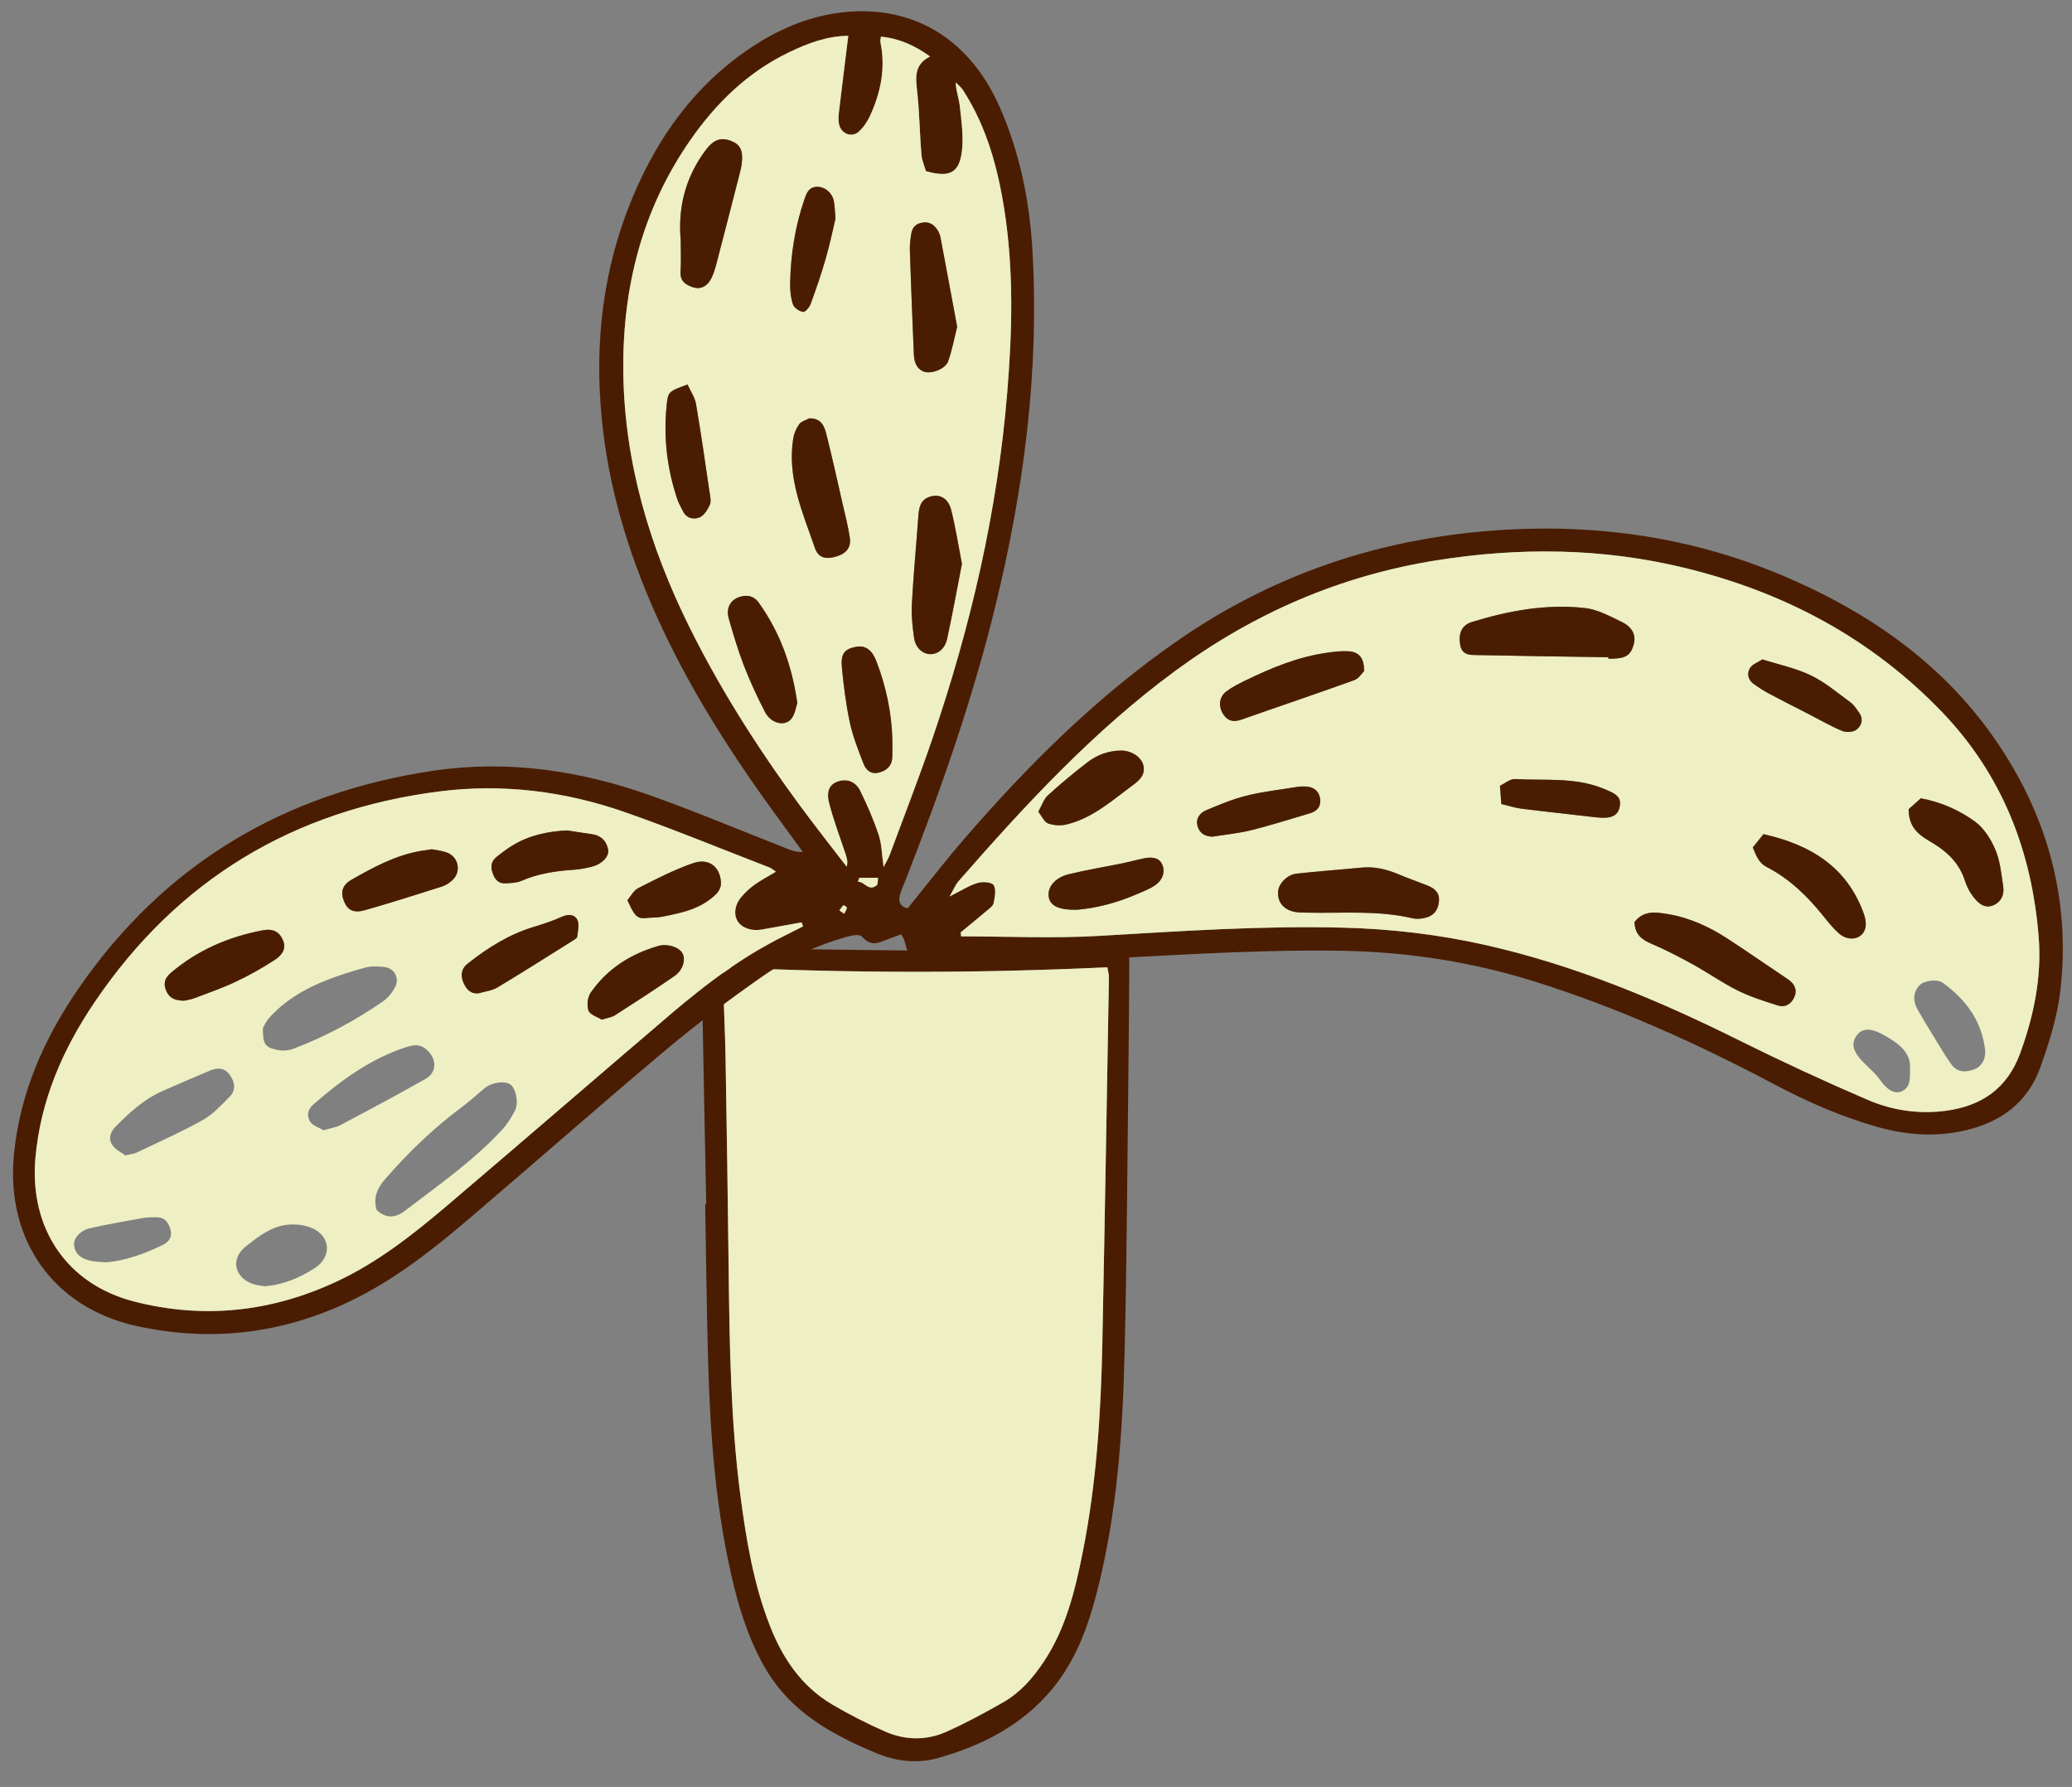 <svg viewBox="48.265 93.5 276.47 238.425" xmlns="http://www.w3.org/2000/svg" overflow="visible" xmlns:xlink="http://www.w3.org/1999/xlink" width="276.47px" height="238.425px"><rect x="48.265" y="93.5" width="276.47" height="238.425" fill="#808080" stroke="none"/><g id="Master/Stickers/Plant 1" stroke="none" stroke-width="1" fill="none" fill-rule="evenodd"><g id="Group-39" transform="translate(50, 44)"><g id="Short Pot" transform="translate(48, 175) scale(1 1)"><g id="Short Pot/Small Pot" stroke="none" stroke-width="1" fill="none" fill-rule="evenodd"><g id="Short-Pot" transform="translate(44, -0)"><g id="Group-3" transform="translate(0, 0.491)" fill="#4a1d02"><path d="M2.752,3.054 C2.752,4.043 2.732,4.739 2.755,5.432 C2.86,8.706 3.024,11.978 3.08,15.252 C3.241,24.599 3.378,33.946 3.491,43.294 C3.613,53.441 3.746,63.588 5.076,73.67 C5.85,79.534 6.825,85.366 8.989,90.911 C10.683,95.249 13.208,99.009 17.309,101.428 C19.573,102.764 21.937,103.961 24.342,105.025 C27.01,106.203 29.838,106.267 32.507,105.08 C35.126,103.915 37.664,102.543 40.153,101.116 C42.405,99.824 44.085,97.898 45.526,95.736 C48.525,91.237 49.739,86.118 50.768,80.937 C52.577,71.814 53.16,62.569 53.349,53.296 C53.68,37 53.947,20.702 54.231,4.405 C54.236,4.032 54.117,3.656 54.021,3.064 C36.943,3.88 19.973,3.874 2.752,3.054 M0.497,34.679 C0.332,26.294 0.154,17.908 0.009,9.522 C-0.032,7.128 0.089,4.729 0.004,2.338 C-0.041,1.088 0.425,0.544 1.619,0.533 C2.498,0.526 3.378,0.524 4.258,0.534 C14.41,0.653 24.562,0.845 34.714,0.869 C40.949,0.885 47.185,0.645 53.42,0.523 C53.98,0.512 54.541,0.497 55.1,0.529 C56.781,0.624 56.96,0.801 56.95,2.554 C56.926,7.187 56.891,11.82 56.835,16.453 C56.682,29.154 56.632,41.857 56.32,54.554 C56.057,65.258 55.322,75.934 52.643,86.376 C51.441,91.058 49.813,95.542 46.691,99.324 C42.674,104.193 37.31,106.925 31.364,108.588 C28.596,109.363 25.778,108.998 23.135,107.894 C17.316,105.462 11.897,102.508 8.511,96.809 C6.483,93.397 5.219,89.722 4.268,85.914 C1.755,75.858 1.025,65.591 0.74,55.282 C0.551,48.416 0.481,41.549 0.356,34.682 C0.403,34.681 0.45,34.68 0.497,34.679" id="Fill-1"/></g><path d="M2.752,3.545 C19.973,4.365 36.943,4.371 54.021,3.555 C54.117,4.147 54.236,4.523 54.231,4.896 C53.947,21.193 53.68,37.491 53.349,53.787 C53.16,63.06 52.577,72.305 50.768,81.428 C49.739,86.609 48.525,91.728 45.526,96.227 C44.085,98.389 42.405,100.315 40.153,101.607 C37.664,103.034 35.126,104.406 32.507,105.571 C29.838,106.758 27.01,106.694 24.342,105.516 C21.937,104.452 19.573,103.255 17.309,101.919 C13.208,99.5 10.683,95.74 8.989,91.402 C6.825,85.857 5.85,80.025 5.076,74.161 C3.746,64.079 3.613,53.932 3.491,43.785 C3.378,34.437 3.241,25.09 3.08,15.743 C3.024,12.469 2.86,9.197 2.755,5.923 C2.732,5.23 2.752,4.534 2.752,3.545" id="Fill-4" fill="#eeefc3"/></g></g></g><g id="Pot Plant" transform="scale(1 1)"><g id="Pot Plant/Texture 2" stroke="none" stroke-width="1" fill="none" fill-rule="evenodd"><g id="Group-80" transform="translate(0, 50)"><g id="Group-3" transform="translate(0, 0.496)" fill="#4a1d02"><path d="M110.909,120.921 C111.067,120.591 111.241,120.359 111.265,120.11 C111.275,120.011 110.836,119.755 110.808,119.781 C110.601,119.984 110.445,120.24 110.272,120.48 C110.434,120.592 110.596,120.704 110.909,120.921 L110.909,120.921 Z M112.924,116.126 C112.861,116.301 112.799,116.477 112.737,116.651 C113.643,116.611 114.124,117.985 115.23,117.14 C115.432,116.985 115.368,116.484 115.43,116.126 L112.924,116.126 Z M116.166,114.686 C116.552,113.93 116.802,113.541 116.959,113.117 C118.874,107.952 120.879,102.817 122.659,97.607 C127.792,82.587 131.36,67.223 132.663,51.365 C133.332,43.22 133.544,35.091 132.275,26.982 C131.391,21.334 129.903,15.892 126.761,11.026 C126.509,10.637 126.116,10.338 125.789,9.997 C125.822,11.181 126.229,12.154 126.335,13.159 C126.542,15.119 126.843,17.126 126.628,19.06 C126.291,22.084 125.001,22.737 121.817,21.844 C121.625,21.174 121.278,20.428 121.215,19.658 C120.988,16.874 120.953,14.072 120.655,11.299 C120.452,9.412 120.173,7.633 122.368,6.54 C120.275,5.04 118.221,4.127 115.806,3.893 C115.778,4.222 115.704,4.455 115.747,4.665 C116.452,8.097 115.788,11.343 114.356,14.457 C113.998,15.234 113.48,16.007 112.849,16.573 C111.939,17.39 110.565,16.887 110.244,15.683 C110.108,15.171 110.133,14.591 110.196,14.055 C110.592,10.677 111.019,7.302 111.454,3.783 C108.6,3.804 106.008,4.794 103.503,6.002 C98.035,8.64 93.829,12.741 90.4,17.663 C83.909,26.977 81.295,37.47 81.434,48.675 C81.583,60.718 84.951,71.981 90.276,82.708 C94.729,91.682 100.157,100.045 106.166,108.042 C107.832,110.261 109.547,112.442 111.24,114.642 C111.433,113.943 111.253,113.456 111.09,112.962 C110.341,110.693 109.478,108.453 108.891,106.143 C108.448,104.402 109.055,103.455 110.433,103.163 C111.6,102.917 112.554,103.509 113.021,104.455 C113.97,106.372 114.828,108.351 115.506,110.377 C115.917,111.608 115.921,112.976 116.166,114.686 L116.166,114.686 Z M101.799,115.311 C101.352,115.012 101.172,114.837 100.957,114.754 C94.56,112.284 88.214,109.669 81.747,107.4 C73.73,104.586 65.391,103.522 56.959,104.589 C37.425,107.064 21.928,116.385 10.869,132.751 C6.625,139.033 3.649,145.849 2.987,153.575 C2.194,162.825 7.118,170.323 16.132,172.647 C25.437,175.045 34.495,174.049 43.211,169.977 C48.697,167.414 53.398,163.702 57.963,159.823 C67.942,151.343 77.843,142.771 87.806,134.273 C92.493,130.275 97.42,126.604 102.965,123.843 C103.784,123.435 104.599,123.021 105.417,122.608 C105.354,122.429 105.292,122.249 105.23,122.069 C103.449,122.389 101.667,122.701 99.888,123.03 C98.591,123.271 97.27,122.829 96.707,121.944 C96.125,121.029 96.287,119.712 97.218,118.638 C97.736,118.038 98.332,117.483 98.976,117.024 C99.813,116.429 100.732,115.949 101.799,115.311 L101.799,115.311 Z M126.446,123.412 C126.469,123.587 126.491,123.763 126.513,123.938 C132.659,123.938 138.823,124.232 144.949,123.873 C155.804,123.236 166.646,122.494 177.528,122.775 C183.854,122.94 190.135,123.673 196.292,125.05 C208.204,127.714 219.394,132.374 230.3,137.795 C235.937,140.598 241.659,143.249 247.442,145.738 C250.767,147.17 254.35,147.699 258.01,147.192 C262.761,146.534 266.126,144.162 267.819,139.532 C269.655,134.511 270.711,129.326 270.289,124.023 C269.382,112.62 265.46,102.414 257.417,94.032 C247.901,84.113 236.248,77.97 222.989,74.758 C212.044,72.107 200.996,72.001 189.907,73.769 C177.122,75.807 165.605,80.8 155.172,88.45 C144.204,96.494 135.067,106.399 126.175,116.567 C125.766,117.035 125.527,117.65 124.963,118.616 C126.56,117.817 127.585,117.142 128.71,116.806 C129.375,116.607 130.619,116.7 130.855,117.101 C131.21,117.705 131.012,118.715 130.846,119.51 C130.763,119.907 130.258,120.244 129.896,120.552 C128.759,121.52 127.598,122.461 126.446,123.412 L126.446,123.412 Z M119.376,120.197 C121.915,117.071 124.346,113.916 126.946,110.907 C135.488,101.022 144.714,91.865 155.514,84.401 C167.826,75.892 181.464,71.171 196.35,69.886 C210.047,68.704 223.329,70.408 236.017,75.755 C247.633,80.65 257.756,87.656 264.893,98.272 C271.53,108.142 274.519,119.109 273.204,130.997 C272.815,134.52 271.716,138.021 270.521,141.382 C268.874,146.018 265.335,148.697 260.547,149.812 C256.545,150.743 252.622,150.458 248.713,149.349 C243.925,147.989 239.389,145.993 235.011,143.677 C224.687,138.215 214.093,133.42 202.924,129.929 C194.547,127.311 185.998,126.006 177.224,125.858 C167.544,125.696 157.904,126.281 148.244,126.775 C140.677,127.161 133.07,126.792 125.481,126.738 C124.123,126.729 122.767,126.612 121.41,126.56 C119.431,126.483 119.446,126.484 118.955,124.546 C118.863,124.179 118.596,123.856 118.491,123.661 C117.507,124.032 116.633,124.363 115.757,124.692 C114.726,125.078 114.007,124.787 113.246,123.944 C112.952,123.618 111.899,123.811 111.256,123.992 C107.228,125.131 103.432,126.883 100.027,129.259 C95.58,132.362 91.227,135.632 87.075,139.117 C78.267,146.511 69.642,154.122 60.888,161.58 C55.961,165.779 50.881,169.783 44.99,172.612 C35.872,176.989 26.339,178.086 16.502,175.927 C5.308,173.469 -1.02,164.336 0.135,152.917 C0.964,144.73 4.184,137.499 8.774,130.849 C20.267,114.197 36.306,104.753 56.169,101.827 C66.065,100.369 75.797,101.826 85.185,105.181 C91.268,107.355 97.233,109.863 103.25,112.223 C103.884,112.471 104.516,112.723 105.383,112.66 C103.614,110.231 101.822,107.817 100.081,105.368 C94.284,97.211 89.071,88.709 85.121,79.488 C81.481,70.994 79.052,62.215 78.395,52.925 C77.675,42.747 79.166,33.006 83.37,23.733 C86.939,15.86 92.108,9.267 99.564,4.654 C103.295,2.346 107.337,0.866 111.711,0.559 C119.44,0.016 127.298,3.408 131.674,13.329 C134.386,19.481 135.665,25.968 136.039,32.616 C136.938,48.621 134.871,64.338 131.081,79.86 C128.027,92.371 123.767,104.49 119.081,116.468 C118.848,117.063 118.582,117.646 118.388,118.252 C118.065,119.256 118.342,119.97 119.376,120.197 L119.376,120.197 Z" id="Fill-1"/></g><path d="M253.109,142.209 C253.324,140.053 251.777,138.865 249.993,137.805 C248.021,136.633 246.767,136.569 245.988,137.68 C245.171,138.846 245.534,139.939 247.215,141.552 C247.892,142.2 248.6,142.847 249.136,143.605 C250.047,144.897 251.051,145.541 252.016,145.103 C253.165,144.581 253.139,143.491 253.109,142.209 M198.594,106.775 C199.596,107.014 200.42,107.291 201.266,107.396 C204.576,107.809 207.894,108.157 211.207,108.549 C213.13,108.776 214.084,108.406 214.35,107.278 C214.677,105.892 214.061,105.434 211.996,104.636 C208.228,103.181 204.298,103.669 200.432,103.443 C199.766,103.404 199.061,104.033 198.405,104.339 C198.473,105.216 198.522,105.842 198.594,106.775 M233.427,87.48 C232.854,87.857 232.099,88.107 231.778,88.626 C231.341,89.33 231.483,90.199 232.255,90.75 C232.9,91.211 233.567,91.651 234.265,92.023 C236.025,92.961 237.808,93.855 239.582,94.767 C241.072,95.532 242.527,96.38 244.069,97.021 C244.608,97.245 245.534,97.192 245.973,96.858 C246.688,96.313 246.95,95.403 246.288,94.528 C245.954,94.087 245.663,93.569 245.23,93.253 C243.496,91.986 241.827,90.554 239.919,89.624 C237.941,88.66 235.714,88.208 233.427,87.48 M160.082,111.128 C161.81,110.847 163.568,110.681 165.261,110.258 C167.883,109.603 170.463,108.776 173.056,108.012 C174.022,107.728 174.57,107.08 174.408,106.057 C174.232,104.947 173.463,104.452 172.373,104.434 C172.054,104.428 171.731,104.431 171.418,104.481 C169.137,104.854 166.826,105.109 164.588,105.661 C162.744,106.116 160.964,106.87 159.203,107.605 C158.349,107.961 157.782,108.724 158.061,109.73 C158.327,110.692 159.067,111.114 160.082,111.128 M141.979,120.879 C144.515,120.677 147.351,119.945 150.068,118.758 C150.868,118.409 151.706,118.096 152.412,117.602 C153.33,116.96 153.787,115.927 153.355,114.88 C152.929,113.848 151.869,113.83 150.888,114.026 C149.955,114.214 149.038,114.479 148.107,114.67 C145.693,115.165 143.256,115.561 140.865,116.146 C138.967,116.609 137.943,117.957 138.219,119.268 C138.452,120.378 139.595,120.934 141.979,120.879 M263.162,139.809 C262.762,135.759 260.601,132.914 257.554,130.667 C256.734,130.063 255.018,130.336 254.424,130.929 C253.576,131.775 253.436,132.984 254.141,134.216 C255.049,135.805 256.012,137.363 256.968,138.925 C257.507,139.806 258.046,140.69 258.648,141.529 C259.438,142.631 260.604,142.582 261.671,142.177 C262.727,141.776 263.172,140.816 263.162,139.809 M136.811,107.794 C137.285,108.397 137.59,109.165 138.111,109.36 C138.854,109.638 139.8,109.688 140.579,109.5 C144.095,108.653 146.719,106.244 149.529,104.176 C150.386,103.545 151.12,102.784 150.817,101.581 C150.539,100.475 149.18,99.626 147.83,99.643 C146.178,99.664 144.671,100.207 143.39,101.189 C141.559,102.592 139.783,104.076 138.077,105.627 C137.54,106.115 137.299,106.93 136.811,107.794 M252.935,107.47 C252.951,110.242 254.701,111.104 256.238,112.038 C258.223,113.245 259.729,114.761 260.452,117.021 C260.691,117.768 261.068,118.513 261.547,119.131 C262.183,119.953 263.013,120.763 264.172,120.311 C265.242,119.894 265.729,118.909 265.556,117.779 C265.303,116.131 265.158,114.401 264.522,112.895 C263.925,111.48 262.987,109.983 261.777,109.107 C259.671,107.583 257.241,106.506 254.568,106.011 C253.953,106.56 253.367,107.083 252.935,107.47 M232.145,112.568 C232.603,113.635 232.884,114.606 234.053,115.209 C237.066,116.761 239.448,119.101 241.562,121.728 C242.209,122.532 242.859,123.355 243.628,124.034 C244.919,125.176 246.724,124.852 247.144,123.388 C247.321,122.768 247.156,121.964 246.924,121.325 C244.647,115.077 239.735,112.182 233.569,110.797 C233.055,111.437 232.616,111.982 232.145,112.568 M180.273,89.045 C180.308,87.33 179.6,86.488 178.264,86.398 C177.322,86.336 176.357,86.448 175.415,86.578 C171.501,87.117 167.901,88.608 164.385,90.322 C163.53,90.739 162.665,91.177 161.908,91.743 C160.948,92.461 160.805,93.681 161.442,94.729 C162.023,95.683 162.816,95.897 163.893,95.519 C168.914,93.749 173.962,92.054 178.97,90.248 C179.583,90.026 180.011,89.297 180.273,89.045 M216.359,122.526 C216.421,124.215 217.355,124.879 218.637,125.427 C220.53,126.235 222.367,127.191 224.172,128.187 C226.191,129.3 228.088,130.645 230.149,131.666 C231.843,132.506 233.678,133.086 235.491,133.652 C236.573,133.99 237.395,133.34 237.75,132.366 C238.087,131.442 237.62,130.686 236.808,130.142 C234.164,128.369 231.547,126.559 228.885,124.813 C226.401,123.183 223.731,121.941 220.777,121.456 C219.214,121.199 217.58,120.937 216.359,122.526 M179.844,115.27 C176.991,115.529 174.135,115.764 171.285,116.058 C170.006,116.19 168.82,117.441 168.795,118.545 C168.762,119.92 169.556,120.879 171.046,121.17 C171.587,121.275 172.154,121.258 172.711,121.27 C177.4,121.372 182.118,120.925 186.758,122.023 C187.208,122.13 187.717,122.093 188.18,122.013 C189.469,121.792 190.143,121.03 190.264,119.776 C190.377,118.613 189.694,118.023 188.733,117.645 C187.475,117.149 186.195,116.709 184.951,116.182 C183.312,115.487 181.639,115.068 179.844,115.27 M212.876,87.19 C212.874,87.257 212.873,87.323 212.872,87.39 C213.031,87.39 213.191,87.393 213.35,87.389 C215.205,87.343 215.841,86.93 216.247,85.508 C216.593,84.294 216.111,83.177 214.63,82.467 C213.066,81.718 211.438,80.816 209.765,80.628 C204.63,80.048 199.603,80.975 194.695,82.477 C193.268,82.913 192.852,84.039 193.095,85.508 C193.342,86.993 194.478,86.884 195.468,86.904 C201.27,87.027 207.073,87.101 212.876,87.19 M126.446,123.908 C127.598,122.957 128.758,122.016 129.896,121.048 C130.258,120.74 130.762,120.403 130.845,120.006 C131.011,119.211 131.21,118.201 130.855,117.597 C130.619,117.196 129.375,117.103 128.71,117.302 C127.585,117.638 126.56,118.313 124.963,119.112 C125.526,118.146 125.766,117.531 126.175,117.063 C135.067,106.895 144.204,96.99 155.172,88.946 C165.605,81.296 177.122,76.303 189.907,74.265 C200.996,72.497 212.044,72.603 222.989,75.254 C236.248,78.466 247.901,84.609 257.417,94.528 C265.46,102.91 269.381,113.116 270.289,124.519 C270.711,129.822 269.655,135.007 267.818,140.028 C266.126,144.658 262.761,147.03 258.01,147.688 C254.35,148.195 250.767,147.666 247.442,146.234 C241.659,143.745 235.937,141.094 230.299,138.291 C219.394,132.87 208.204,128.21 196.292,125.546 C190.135,124.169 183.854,123.436 177.527,123.272 C166.646,122.99 155.803,123.732 144.948,124.369 C138.823,124.728 132.659,124.434 126.513,124.434 C126.49,124.259 126.468,124.083 126.446,123.908" id="Fill-4" fill="#eeefc3"/><path d="M12.388,167.926 C14.989,167.719 17.513,166.795 19.954,165.62 C20.809,165.208 21.303,164.548 20.994,163.492 C20.721,162.553 20.221,161.923 19.181,161.917 C18.553,161.914 17.913,161.911 17.298,162.022 C14.956,162.438 12.61,162.844 10.291,163.368 C8.969,163.667 8.085,164.709 8.146,165.572 C8.229,166.746 9.025,167.48 10.586,167.76 C11.131,167.858 11.692,167.865 12.388,167.926 M81.983,119.611 C83.337,122.649 83.56,121.949 85.676,121.911 C86.072,121.904 86.472,121.843 86.86,121.765 C89.049,121.321 91.248,120.866 93.058,119.448 C93.79,118.875 94.542,118.283 94.454,117.12 C94.306,115.157 92.846,113.946 90.769,114.659 C88.238,115.529 85.826,116.778 83.429,117.992 C82.799,118.312 82.412,119.113 81.983,119.611 M78.558,135.546 C79.291,135.312 79.874,135.248 80.316,134.964 C82.984,133.253 85.646,131.531 88.253,129.73 C89.411,128.929 89.803,127.499 89.307,126.659 C88.835,125.86 87.314,125.364 86.107,125.713 C82.41,126.781 79.289,128.752 77.085,131.941 C76.665,132.548 76.538,133.653 76.791,134.337 C76.998,134.897 77.972,135.174 78.558,135.546 M33.558,171.114 C36.079,170.92 38.273,169.989 40.301,168.667 C42.355,167.327 42.447,164.838 40.366,163.594 C39.421,163.029 38.105,162.827 36.977,162.881 C34.638,162.99 32.816,164.422 31.061,165.808 C29.018,167.42 29.492,169.892 31.975,170.803 C32.492,170.992 33.068,171.021 33.558,171.114 M73.926,110.3 C71.423,110.416 68.951,110.921 66.712,112.267 C65.965,112.717 65.259,113.244 64.576,113.789 C63.903,114.326 63.664,114.954 63.967,115.886 C64.285,116.867 64.775,117.427 65.805,117.36 C66.496,117.315 67.239,117.29 67.855,117.022 C70.084,116.047 72.423,115.71 74.818,115.546 C75.682,115.487 76.554,115.326 77.388,115.091 C78.684,114.726 79.583,113.714 79.4,112.815 C79.175,111.709 78.476,110.988 77.312,110.81 C76.212,110.642 75.112,110.479 73.926,110.3 M62.127,132.029 C62.967,131.78 63.901,131.689 64.629,131.253 C68.043,129.206 71.403,127.068 74.777,124.953 C74.976,124.828 75.267,124.649 75.286,124.47 C75.363,123.728 75.598,122.859 75.311,122.257 C74.952,121.505 74.126,121.416 73.238,121.819 C72.012,122.373 70.718,122.796 69.427,123.188 C66.162,124.18 63.35,125.958 60.697,128.046 C59.785,128.763 59.698,129.661 60.103,130.606 C60.458,131.432 61.013,132.14 62.127,132.029 M55.871,112.811 C55.31,112.897 54.839,112.96 54.37,113.041 C51.017,113.62 48.079,115.221 45.177,116.87 C43.944,117.571 43.688,118.524 44.142,119.685 C44.635,120.944 45.432,121.379 47.012,120.926 C50.444,119.942 53.85,118.863 57.254,117.779 C57.763,117.616 58.261,117.282 58.653,116.911 C59.85,115.78 59.448,113.821 57.89,113.244 C57.228,112.999 56.498,112.94 55.871,112.811 M22.833,133.017 C23.158,132.94 23.717,132.866 24.23,132.672 C26.087,131.967 27.971,131.315 29.762,130.465 C31.551,129.617 33.292,128.64 34.948,127.556 C35.779,127.012 36.541,126.168 36.021,124.948 C35.542,123.825 34.724,123.358 33.291,123.631 C28.763,124.493 24.639,126.267 21.095,129.274 C20.368,129.89 20.011,130.561 20.394,131.572 C20.802,132.649 21.566,132.997 22.833,133.017 M41.448,150.3 C42.37,150.023 43.103,149.924 43.716,149.599 C47.505,147.589 51.295,145.579 55.023,143.461 C56.622,142.552 56.547,140.801 55.222,139.579 C54.254,138.686 53.296,138.94 52.342,139.254 C47.649,140.798 43.76,143.656 40.081,146.858 C39.258,147.573 39.181,148.459 39.673,149.188 C40.046,149.741 40.895,149.974 41.448,150.3 M14.988,153.657 C15.758,153.47 16.173,153.44 16.523,153.272 C19.473,151.858 22.476,150.532 25.326,148.937 C26.68,148.179 27.796,146.949 28.908,145.823 C29.741,144.979 29.652,143.964 28.971,142.981 C28.229,141.908 27.274,141.919 26.223,142.365 C24.095,143.27 21.963,144.167 19.852,145.112 C17.477,146.174 15.601,147.899 13.781,149.714 C12.98,150.512 12.679,151.398 13.253,152.273 C13.676,152.917 14.509,153.292 14.988,153.657 M33.342,136.664 C33.329,138.732 33.577,139.188 35.088,139.551 C35.806,139.723 36.689,139.7 37.374,139.442 C41.635,137.828 45.638,135.692 49.38,133.098 C50.063,132.624 50.659,131.876 51.021,131.123 C51.596,129.928 50.836,128.655 49.529,128.516 C48.67,128.424 47.742,128.391 46.925,128.617 C45.009,129.15 43.096,129.747 41.265,130.514 C38.604,131.629 36.139,133.108 34.197,135.299 C33.753,135.8 33.474,136.447 33.342,136.664 M48.501,160.91 C49.71,162.09 50.991,162.05 52.304,161.043 C56.785,157.608 61.444,154.38 65.296,150.197 C65.98,149.455 66.527,148.554 66.988,147.65 C67.51,146.628 67.094,144.721 66.376,144.205 C65.605,143.651 63.842,143.917 62.895,144.717 C61.862,145.59 60.855,146.502 59.77,147.307 C56.041,150.072 52.749,153.282 49.696,156.773 C48.606,158.019 48.05,159.256 48.501,160.91 M101.798,115.807 C100.732,116.446 99.812,116.925 98.976,117.52 C98.331,117.979 97.735,118.534 97.217,119.134 C96.287,120.208 96.124,121.526 96.707,122.441 C97.27,123.325 98.59,123.767 99.887,123.527 C101.666,123.197 103.449,122.885 105.23,122.566 C105.292,122.745 105.354,122.925 105.416,123.105 C104.599,123.517 103.783,123.931 102.964,124.339 C97.419,127.1 92.493,130.771 87.806,134.769 C77.842,143.267 67.942,151.839 57.963,160.32 C53.398,164.198 48.696,167.91 43.211,170.473 C34.495,174.545 25.436,175.541 16.132,173.143 C7.117,170.82 2.194,163.322 2.986,154.072 C3.648,146.345 6.624,139.53 10.869,133.247 C21.928,116.881 37.425,107.56 56.959,105.085 C65.391,104.018 73.729,105.082 81.746,107.896 C88.214,110.165 94.56,112.78 100.956,115.25 C101.172,115.333 101.352,115.508 101.798,115.807" id="Fill-6" fill="#eeefc3"/><path d="M109.745,28.671 C109.643,27.541 109.654,26.894 109.514,26.281 C109.26,25.171 108.328,24.433 107.337,24.423 C106.213,24.412 105.901,25.22 105.606,26.078 C104.353,29.716 103.763,33.471 103.695,37.305 C103.679,38.246 103.773,39.236 104.073,40.117 C104.228,40.574 104.91,41.026 105.419,41.118 C105.692,41.168 106.263,40.508 106.425,40.067 C107.159,38.062 107.856,36.039 108.448,33.987 C108.995,32.089 109.391,30.146 109.745,28.671 M90.002,50.799 C87.425,51.75 87.396,51.748 87.204,53.713 C86.788,57.973 87.289,62.135 88.667,66.186 C88.844,66.708 89.15,67.186 89.388,67.688 C89.86,68.689 90.839,68.843 91.616,68.528 C92.213,68.286 92.69,67.488 92.981,66.832 C93.183,66.377 93.024,65.734 92.943,65.187 C92.363,61.253 91.805,57.316 91.134,53.398 C90.985,52.526 90.419,51.727 90.002,50.799 M117.327,98.008 C117.24,94.778 116.541,91.196 115.211,87.75 C114.585,86.127 113.671,85.548 112.391,85.818 C110.911,86.131 110.42,86.743 110.607,88.653 C110.848,91.101 111.156,93.557 111.675,95.958 C112.075,97.807 112.795,99.594 113.474,101.371 C113.803,102.234 114.481,102.851 115.533,102.582 C116.536,102.327 117.248,101.73 117.318,100.621 C117.364,99.907 117.327,99.189 117.327,98.008 M104.653,93.303 C103.921,88.187 102.295,83.817 99.509,79.911 C98.819,78.943 97.783,78.794 96.722,79.233 C95.635,79.683 95.136,80.746 95.508,82.042 C96.122,84.186 96.76,86.333 97.565,88.409 C98.37,90.487 99.321,92.518 100.343,94.499 C101.14,96.045 103.012,96.495 103.872,95.379 C104.369,94.734 104.48,93.793 104.653,93.303 M106.233,55.325 C105.778,55.574 105.177,55.718 104.903,56.098 C104.506,56.648 104.213,57.348 104.105,58.021 C103.275,63.23 105.368,67.89 107,72.613 C107.449,73.909 108.406,74.152 109.737,73.784 C111.16,73.391 111.858,72.581 111.656,71.233 C111.422,69.667 111.015,68.128 110.662,66.582 C109.972,63.555 109.307,60.521 108.548,57.511 C108.275,56.428 107.889,55.263 106.233,55.325 M125.981,43.117 C125.246,39.152 124.525,35.237 123.785,31.326 C123.712,30.942 123.585,30.538 123.373,30.215 C122.917,29.521 122.343,29.058 121.387,29.196 C120.428,29.337 119.976,29.88 119.847,30.75 C119.742,31.458 119.644,32.18 119.668,32.891 C119.824,37.506 120.004,42.119 120.199,46.733 C120.241,47.723 120.503,48.684 121.534,49.081 C122.494,49.452 124.404,48.733 124.766,47.735 C125.297,46.27 125.576,44.711 125.981,43.117 M126.617,74.727 C126.138,72.266 125.773,69.907 125.198,67.601 C124.795,65.984 123.695,65.367 122.37,65.765 C121.062,66.157 120.881,67.246 120.797,68.419 C120.52,72.314 120.148,76.202 119.936,80.101 C119.855,81.597 120.022,83.122 120.233,84.612 C120.418,85.921 121.367,86.758 122.375,86.779 C123.384,86.8 124.349,86.075 124.64,84.739 C125.365,81.403 125.971,78.042 126.617,74.727 M89.093,31.527 C89.093,33.07 89.162,34.434 89.073,35.786 C88.991,37.039 89.807,37.519 90.717,37.822 C91.753,38.167 92.615,37.689 93.114,36.754 C93.447,36.13 93.664,35.43 93.845,34.74 C94.897,30.726 95.926,26.704 96.955,22.684 C97.074,22.221 97.192,21.752 97.245,21.279 C97.433,19.592 97.049,18.797 95.859,18.322 C94.421,17.749 93.458,18.156 92.426,19.531 C89.699,23.16 88.71,27.246 89.093,31.527 M116.166,115.182 C115.921,113.472 115.917,112.105 115.505,110.873 C114.828,108.847 113.969,106.868 113.021,104.951 C112.553,104.005 111.599,103.413 110.433,103.659 C109.055,103.951 108.448,104.899 108.891,106.639 C109.478,108.949 110.341,111.19 111.09,113.458 C111.252,113.952 111.433,114.44 111.24,115.138 C109.547,112.939 107.832,110.757 106.165,108.538 C100.157,100.541 94.728,92.178 90.275,83.204 C84.951,72.477 81.583,61.214 81.433,49.171 C81.295,37.966 83.909,27.473 90.399,18.159 C93.828,13.237 98.035,9.136 103.502,6.498 C106.008,5.29 108.599,4.3 111.453,4.279 C111.019,7.798 110.592,11.173 110.196,14.551 C110.133,15.087 110.107,15.667 110.244,16.179 C110.565,17.383 111.939,17.886 112.849,17.069 C113.48,16.503 113.997,15.731 114.355,14.953 C115.788,11.839 116.452,8.593 115.747,5.161 C115.704,4.951 115.777,4.718 115.806,4.389 C118.221,4.623 120.274,5.536 122.368,7.036 C120.172,8.129 120.452,9.908 120.655,11.795 C120.953,14.568 120.987,17.37 121.214,20.154 C121.277,20.924 121.624,21.67 121.816,22.34 C125,23.234 126.291,22.58 126.627,19.556 C126.843,17.622 126.541,15.615 126.334,13.655 C126.228,12.65 125.821,11.677 125.788,10.493 C126.116,10.834 126.508,11.133 126.76,11.523 C129.902,16.388 131.391,21.83 132.275,27.478 C133.544,35.587 133.332,43.716 132.662,51.861 C131.36,67.719 127.791,83.083 122.659,98.103 C120.878,103.314 118.873,108.448 116.959,113.613 C116.802,114.037 116.552,114.426 116.166,115.182" id="Fill-8" fill="#eeefc3"/><path d="M112.923,116.622 L115.429,116.622 C115.367,116.98 115.431,117.481 115.23,117.636 C114.124,118.481 113.643,117.107 112.736,117.147 C112.798,116.973 112.861,116.797 112.923,116.622" id="Fill-10" fill="#eeefc3"/><path d="M110.909,121.417 C110.596,121.2 110.434,121.088 110.272,120.976 C110.445,120.736 110.601,120.48 110.808,120.277 C110.836,120.251 111.275,120.507 111.265,120.606 C111.241,120.855 111.067,121.087 110.909,121.417" id="Fill-12" fill="#eeefc3"/><path d="M212.875,87.191 C207.072,87.1 201.27,87.028 195.469,86.904 C194.477,86.883 193.343,86.993 193.095,85.507 C192.851,84.04 193.268,82.913 194.696,82.477 C199.603,80.975 204.63,80.047 209.764,80.629 C211.438,80.817 213.065,81.718 214.63,82.466 C216.111,83.177 216.594,84.294 216.248,85.507 C215.84,86.93 215.206,87.343 213.351,87.388 C213.19,87.392 213.031,87.389 212.873,87.389 C212.874,87.323 212.875,87.257 212.875,87.191" id="Fill-14" fill="#4a1d02"/><path d="M179.844,115.27 C181.639,115.069 183.311,115.488 184.95,116.182 C186.195,116.709 187.475,117.15 188.733,117.645 C189.694,118.024 190.377,118.614 190.264,119.777 C190.142,121.031 189.469,121.792 188.18,122.013 C187.717,122.093 187.207,122.13 186.758,122.024 C182.118,120.925 177.4,121.373 172.71,121.27 C172.154,121.258 171.586,121.276 171.046,121.17 C169.556,120.879 168.762,119.92 168.794,118.545 C168.82,117.442 170.006,116.191 171.285,116.058 C174.135,115.764 176.99,115.53 179.844,115.27" id="Fill-16" fill="#4a1d02"/><path d="M216.359,122.526 C217.58,120.936 219.214,121.199 220.777,121.456 C223.73,121.941 226.401,123.182 228.885,124.812 C231.546,126.558 234.164,128.369 236.808,130.141 C237.62,130.685 238.086,131.442 237.75,132.366 C237.394,133.339 236.573,133.99 235.491,133.652 C233.678,133.086 231.842,132.505 230.149,131.666 C228.088,130.644 226.191,129.299 224.172,128.186 C222.367,127.191 220.529,126.235 218.636,125.426 C217.355,124.879 216.421,124.214 216.359,122.526" id="Fill-18" fill="#4a1d02"/><path d="M180.273,89.045 C180.011,89.297 179.583,90.026 178.97,90.248 C173.962,92.054 168.914,93.749 163.893,95.519 C162.815,95.898 162.023,95.683 161.442,94.729 C160.805,93.681 160.948,92.461 161.908,91.743 C162.665,91.177 163.53,90.739 164.385,90.322 C167.901,88.608 171.501,87.117 175.415,86.578 C176.356,86.448 177.322,86.336 178.264,86.399 C179.6,86.488 180.308,87.33 180.273,89.045" id="Fill-20" fill="#4a1d02"/><path d="M232.145,112.568 C232.616,111.982 233.055,111.436 233.569,110.797 C239.735,112.181 244.646,115.077 246.924,121.325 C247.156,121.964 247.321,122.767 247.144,123.387 C246.724,124.851 244.918,125.175 243.628,124.034 C242.859,123.354 242.209,122.532 241.562,121.727 C239.448,119.1 237.065,116.76 234.053,115.209 C232.884,114.606 232.603,113.634 232.145,112.568" id="Fill-22" fill="#4a1d02"/><path d="M252.935,107.47 C253.367,107.083 253.953,106.56 254.568,106.011 C257.241,106.506 259.671,107.583 261.777,109.108 C262.987,109.984 263.925,111.481 264.521,112.895 C265.158,114.402 265.303,116.131 265.556,117.78 C265.728,118.909 265.242,119.894 264.172,120.311 C263.013,120.763 262.183,119.953 261.546,119.131 C261.068,118.513 260.69,117.768 260.452,117.021 C259.729,114.761 258.223,113.245 256.238,112.038 C254.701,111.104 252.951,110.242 252.935,107.47" id="Fill-24" fill="#4a1d02"/><path d="M136.811,107.794 C137.299,106.93 137.54,106.115 138.077,105.627 C139.783,104.076 141.559,102.592 143.39,101.19 C144.671,100.207 146.178,99.664 147.83,99.643 C149.18,99.626 150.539,100.475 150.817,101.581 C151.12,102.784 150.386,103.545 149.529,104.176 C146.719,106.244 144.095,108.653 140.579,109.5 C139.8,109.688 138.854,109.638 138.111,109.36 C137.59,109.165 137.285,108.398 136.811,107.794" id="Fill-26" fill="#4a1d02"/><path d="M141.979,120.879 C139.595,120.934 138.452,120.378 138.219,119.268 C137.943,117.957 138.967,116.609 140.865,116.146 C143.256,115.561 145.693,115.165 148.106,114.67 C149.038,114.479 149.955,114.214 150.888,114.026 C151.869,113.83 152.929,113.848 153.355,114.88 C153.787,115.927 153.33,116.96 152.412,117.602 C151.706,118.096 150.868,118.409 150.068,118.758 C147.351,119.945 144.515,120.677 141.979,120.879" id="Fill-30" fill="#4a1d02"/><path d="M160.082,111.128 C159.067,111.114 158.327,110.692 158.06,109.73 C157.781,108.724 158.35,107.961 159.202,107.606 C160.964,106.87 162.744,106.116 164.588,105.661 C166.826,105.109 169.137,104.854 171.417,104.482 C171.731,104.431 172.054,104.428 172.373,104.434 C173.464,104.452 174.232,104.947 174.407,106.057 C174.57,107.08 174.022,107.728 173.056,108.012 C170.463,108.776 167.882,109.603 165.261,110.258 C163.567,110.681 161.81,110.847 160.082,111.128" id="Fill-32" fill="#4a1d02"/><path d="M233.427,87.48 C235.714,88.209 237.941,88.66 239.919,89.624 C241.827,90.553 243.496,91.987 245.23,93.252 C245.662,93.57 245.954,94.087 246.288,94.528 C246.95,95.403 246.687,96.312 245.972,96.859 C245.534,97.192 244.608,97.246 244.069,97.022 C242.527,96.379 241.072,95.532 239.582,94.766 C237.808,93.855 236.024,92.96 234.264,92.023 C233.566,91.651 232.9,91.21 232.255,90.751 C231.483,90.2 231.341,89.331 231.778,88.626 C232.099,88.108 232.853,87.858 233.427,87.48" id="Fill-34" fill="#4a1d02"/><path d="M198.594,106.775 C198.522,105.841 198.473,105.215 198.405,104.338 C199.06,104.033 199.765,103.404 200.432,103.443 C204.298,103.669 208.228,103.18 211.996,104.635 C214.061,105.433 214.677,105.891 214.349,107.278 C214.083,108.406 213.129,108.776 211.207,108.548 C207.894,108.157 204.575,107.808 201.265,107.396 C200.42,107.291 199.595,107.013 198.594,106.775" id="Fill-36" fill="#4a1d02"/><path d="M22.833,133.017 C21.566,132.997 20.802,132.649 20.394,131.572 C20.011,130.561 20.368,129.89 21.095,129.274 C24.64,126.267 28.763,124.494 33.291,123.631 C34.725,123.358 35.542,123.826 36.021,124.949 C36.541,126.168 35.779,127.012 34.948,127.556 C33.292,128.64 31.551,129.618 29.762,130.465 C27.972,131.315 26.087,131.967 24.23,132.672 C23.717,132.867 23.158,132.94 22.833,133.017" id="Fill-48" fill="#4a1d02"/><path d="M55.871,112.811 C56.498,112.94 57.228,112.999 57.89,113.245 C59.448,113.821 59.85,115.78 58.653,116.912 C58.261,117.283 57.763,117.617 57.254,117.779 C53.85,118.863 50.444,119.942 47.012,120.926 C45.433,121.379 44.635,120.944 44.142,119.685 C43.688,118.524 43.944,117.571 45.177,116.871 C48.079,115.221 51.017,113.621 54.371,113.041 C54.839,112.96 55.31,112.897 55.871,112.811" id="Fill-50" fill="#4a1d02"/><path d="M62.127,132.028 C61.012,132.139 60.458,131.431 60.103,130.605 C59.698,129.661 59.785,128.762 60.697,128.046 C63.35,125.958 66.162,124.179 69.427,123.187 C70.718,122.796 72.011,122.373 73.237,121.818 C74.126,121.416 74.952,121.505 75.311,122.257 C75.598,122.858 75.362,123.727 75.286,124.469 C75.267,124.648 74.976,124.828 74.777,124.953 C71.402,127.067 68.043,129.206 64.628,131.253 C63.901,131.688 62.966,131.779 62.127,132.028" id="Fill-52" fill="#4a1d02"/><path d="M73.926,110.3 C75.112,110.479 76.212,110.642 77.312,110.81 C78.476,110.988 79.175,111.709 79.4,112.815 C79.583,113.714 78.684,114.726 77.387,115.091 C76.553,115.326 75.682,115.487 74.818,115.546 C72.423,115.71 70.084,116.047 67.855,117.022 C67.239,117.29 66.496,117.315 65.805,117.36 C64.775,117.427 64.285,116.867 63.967,115.886 C63.664,114.954 63.903,114.326 64.576,113.789 C65.259,113.244 65.965,112.717 66.712,112.267 C68.95,110.921 71.423,110.416 73.926,110.3" id="Fill-54" fill="#4a1d02"/><path d="M78.558,135.546 C77.972,135.174 76.998,134.897 76.791,134.337 C76.538,133.652 76.665,132.548 77.085,131.941 C79.289,128.752 82.41,126.781 86.107,125.713 C87.314,125.364 88.835,125.859 89.308,126.659 C89.803,127.499 89.411,128.929 88.253,129.73 C85.646,131.531 82.984,133.253 80.316,134.964 C79.874,135.248 79.291,135.312 78.558,135.546" id="Fill-58" fill="#4a1d02"/><path d="M81.983,119.61 C82.412,119.112 82.798,118.311 83.429,117.992 C85.826,116.777 88.237,115.528 90.769,114.659 C92.846,113.945 94.306,115.157 94.454,117.12 C94.542,118.283 93.79,118.875 93.058,119.448 C91.248,120.866 89.049,121.32 86.86,121.764 C86.471,121.842 86.072,121.903 85.676,121.911 C83.56,121.949 83.337,122.648 81.983,119.61" id="Fill-60" fill="#4a1d02"/><path d="M89.093,31.527 C88.71,27.246 89.699,23.16 92.426,19.531 C93.458,18.156 94.421,17.749 95.859,18.322 C97.049,18.797 97.433,19.591 97.244,21.279 C97.192,21.752 97.074,22.22 96.955,22.683 C95.926,26.704 94.897,30.725 93.845,34.74 C93.664,35.429 93.447,36.13 93.114,36.754 C92.614,37.688 91.753,38.167 90.717,37.822 C89.806,37.518 88.991,37.039 89.073,35.786 C89.162,34.433 89.093,33.07 89.093,31.527" id="Fill-64" fill="#4a1d02"/><path d="M126.617,74.727 C125.971,78.042 125.366,81.404 124.64,84.74 C124.35,86.076 123.384,86.8 122.375,86.78 C121.367,86.758 120.418,85.921 120.233,84.613 C120.023,83.123 119.855,81.597 119.936,80.101 C120.148,76.203 120.52,72.314 120.798,68.419 C120.881,67.247 121.063,66.158 122.37,65.765 C123.695,65.368 124.795,65.985 125.198,67.601 C125.773,69.908 126.138,72.266 126.617,74.727" id="Fill-66" fill="#4a1d02"/><path d="M125.981,43.117 C125.576,44.711 125.297,46.269 124.766,47.735 C124.403,48.733 122.495,49.452 121.534,49.081 C120.504,48.683 120.24,47.722 120.2,46.732 C120.004,42.119 119.823,37.506 119.668,32.89 C119.644,32.179 119.743,31.458 119.847,30.75 C119.977,29.88 120.427,29.337 121.386,29.196 C122.343,29.057 122.918,29.52 123.374,30.215 C123.585,30.538 123.713,30.941 123.785,31.326 C124.525,35.237 125.246,39.152 125.981,43.117" id="Fill-68" fill="#4a1d02"/><path d="M106.233,55.325 C107.889,55.263 108.275,56.428 108.548,57.511 C109.307,60.52 109.972,63.554 110.663,66.582 C111.015,68.128 111.422,69.667 111.656,71.232 C111.858,72.581 111.16,73.39 109.737,73.784 C108.406,74.152 107.449,73.909 107.001,72.613 C105.368,67.889 103.275,63.229 104.106,58.02 C104.213,57.347 104.506,56.647 104.903,56.097 C105.177,55.718 105.778,55.574 106.233,55.325" id="Fill-70" fill="#4a1d02"/><path d="M104.653,93.303 C104.48,93.793 104.369,94.735 103.872,95.379 C103.012,96.495 101.14,96.045 100.343,94.499 C99.321,92.518 98.37,90.488 97.565,88.409 C96.76,86.333 96.123,84.186 95.508,82.042 C95.136,80.746 95.635,79.683 96.722,79.233 C97.783,78.794 98.819,78.944 99.509,79.911 C102.295,83.817 103.922,88.187 104.653,93.303" id="Fill-72" fill="#4a1d02"/><path d="M117.327,98.008 C117.327,99.189 117.364,99.907 117.318,100.621 C117.248,101.73 116.535,102.327 115.533,102.582 C114.481,102.851 113.803,102.234 113.473,101.371 C112.795,99.594 112.075,97.807 111.675,95.958 C111.156,93.557 110.848,91.101 110.607,88.654 C110.42,86.743 110.911,86.131 112.391,85.819 C113.671,85.548 114.585,86.127 115.211,87.75 C116.541,91.196 117.24,94.779 117.327,98.008" id="Fill-74" fill="#4a1d02"/><path d="M90.002,50.799 C90.419,51.727 90.986,52.527 91.135,53.398 C91.805,57.316 92.364,61.253 92.944,65.187 C93.023,65.734 93.183,66.377 92.981,66.832 C92.691,67.488 92.213,68.286 91.615,68.528 C90.838,68.843 89.861,68.689 89.388,67.688 C89.15,67.186 88.844,66.708 88.668,66.186 C87.29,62.135 86.788,57.973 87.204,53.713 C87.397,51.748 87.424,51.75 90.002,50.799" id="Fill-76" fill="#4a1d02"/><path d="M109.745,28.671 C109.391,30.146 108.995,32.089 108.448,33.987 C107.856,36.039 107.159,38.062 106.425,40.067 C106.263,40.508 105.692,41.168 105.419,41.118 C104.91,41.026 104.228,40.574 104.073,40.117 C103.773,39.236 103.679,38.246 103.695,37.305 C103.763,33.471 104.353,29.716 105.606,26.078 C105.901,25.22 106.213,24.412 107.337,24.423 C108.328,24.433 109.26,25.171 109.514,26.281 C109.654,26.894 109.643,27.541 109.745,28.671" id="Fill-78" fill="#4a1d02"/></g></g></g></g></g></svg>